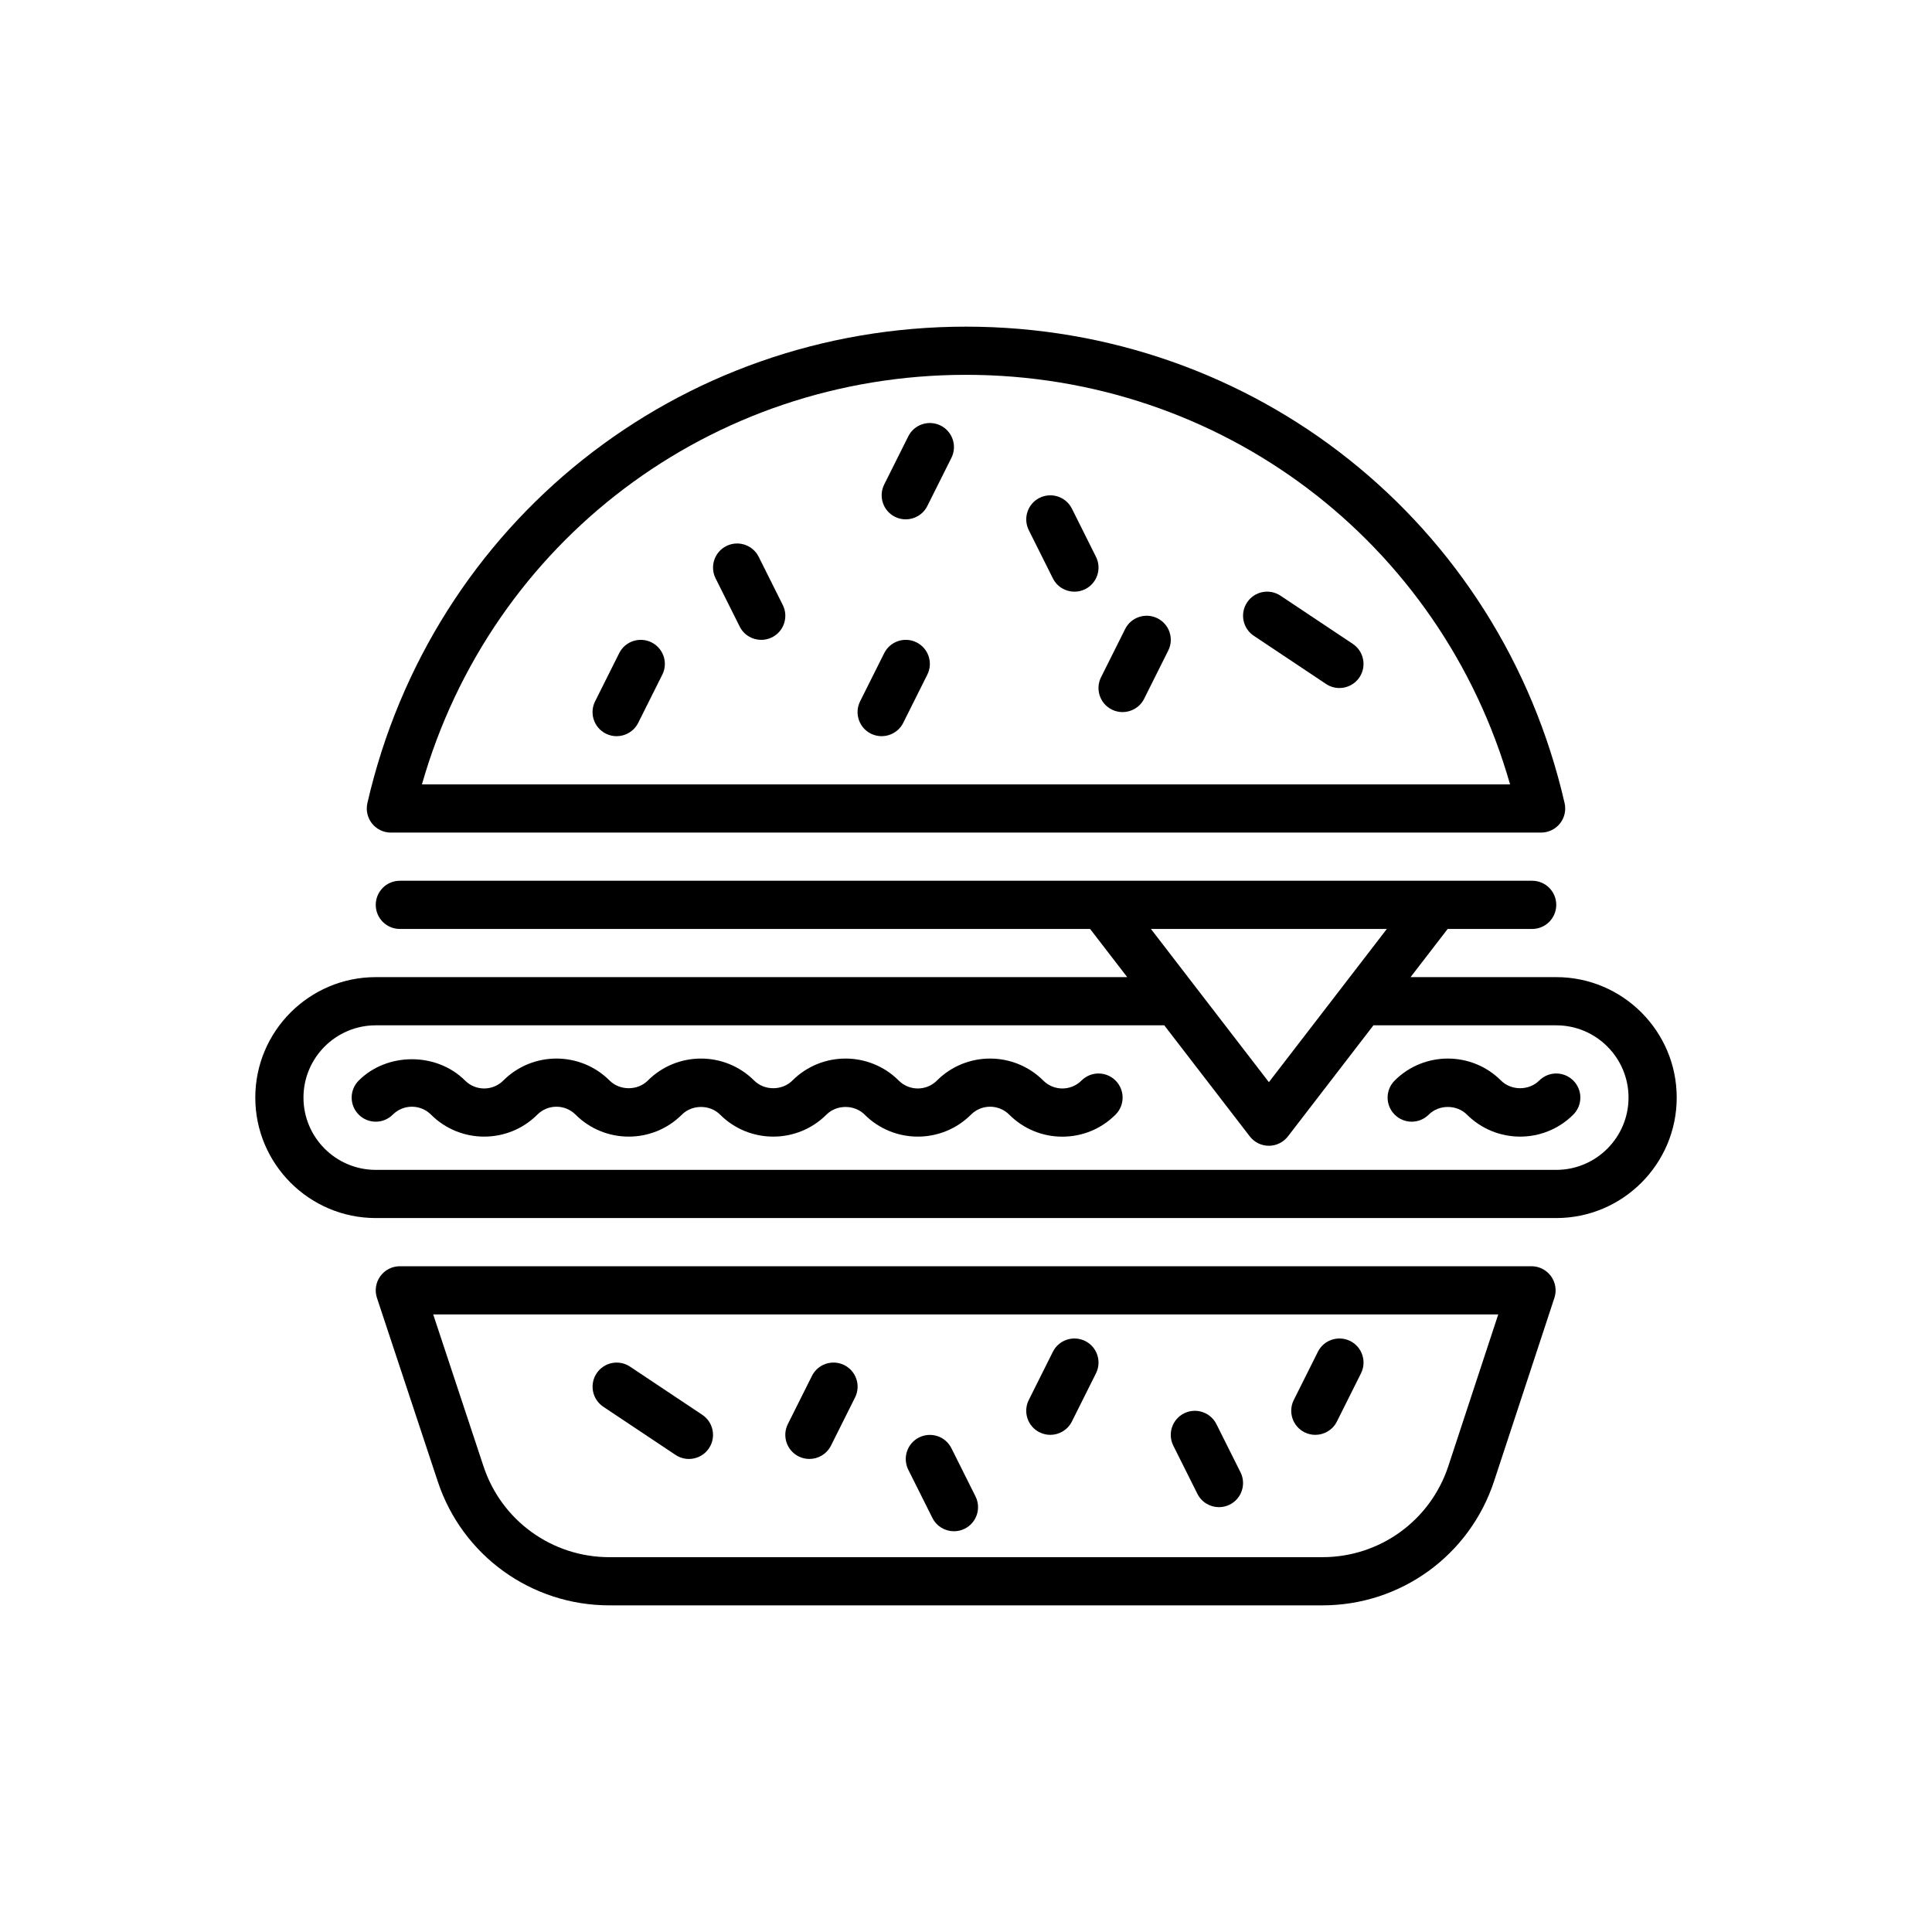 <?xml version="1.0" encoding="utf-8"?>
<!-- Generator: Adobe Illustrator 16.0.0, SVG Export Plug-In . SVG Version: 6.00 Build 0)  -->
<!DOCTYPE svg PUBLIC "-//W3C//DTD SVG 1.1//EN" "http://www.w3.org/Graphics/SVG/1.1/DTD/svg11.dtd">
<svg version="1.1" id="Capa_1" xmlns="http://www.w3.org/2000/svg" xmlns:xlink="http://www.w3.org/1999/xlink" x="0px" y="0px"
	 width="350px" height="350px" viewBox="0 0 350 350" enable-background="new 0 0 350 350" xml:space="preserve">
<g>
	<path d="M122.386,263.573c0.742,0.493,1.584,0.733,2.418,0.733c1.41,0,2.793-0.682,3.635-1.942
		c1.335-2.008,0.794-4.714-1.208-6.054l-13.094-8.729c-2.008-1.339-4.714-0.799-6.054,1.21c-1.335,2.007-0.794,4.714,1.209,6.053
		L122.386,263.573z"/>
	<path d="M144.68,263.844c0.628,0.311,1.292,0.458,1.947,0.458c1.602,0,3.143-0.882,3.911-2.414l4.364-8.728
		c1.078-2.157,0.205-4.78-1.951-5.857c-2.165-1.074-4.779-0.206-5.857,1.95l-4.364,8.729
		C141.646,260.146,142.524,262.766,144.68,263.844z"/>
	<path d="M168.912,274.985c0.764,1.532,2.305,2.415,3.911,2.415c0.654,0,1.322-0.149,1.946-0.459
		c2.156-1.077,3.029-3.701,1.951-5.857l-4.364-8.729c-1.078-2.155-3.693-3.023-5.857-1.949c-2.156,1.077-3.029,3.7-1.951,5.856
		L168.912,274.985z"/>
	<path d="M188.325,259.479c0.628,0.31,1.292,0.458,1.946,0.458c1.602,0,3.142-0.882,3.91-2.414l4.364-8.729
		c1.079-2.156,0.206-4.779-1.95-5.857c-2.165-1.069-4.779-0.2-5.857,1.951l-4.364,8.729
		C185.292,255.782,186.169,258.401,188.325,259.479z"/>
	<path d="M216.921,270.622c0.765,1.531,2.305,2.413,3.91,2.413c0.655,0,1.323-0.148,1.946-0.458
		c2.156-1.078,3.029-3.701,1.952-5.857l-4.365-8.729c-1.083-2.151-3.692-3.021-5.856-1.951c-2.156,1.078-3.029,3.701-1.951,5.857
		L216.921,270.622z"/>
	<path d="M236.334,259.479c0.629,0.31,1.292,0.458,1.947,0.458c1.601,0,3.142-0.882,3.91-2.414l4.364-8.729
		c1.078-2.156,0.205-4.779-1.95-5.857c-2.161-1.069-4.779-0.2-5.857,1.951l-4.365,8.729
		C233.301,255.782,234.178,258.401,236.334,259.479z"/>
	<path d="M231.979,107.918c-2.013-1.34-4.718-0.799-6.054,1.209c-1.335,2.007-0.795,4.713,1.209,6.053l13.093,8.729
		c0.742,0.493,1.585,0.733,2.419,0.733c1.409,0,2.793-0.681,3.636-1.942c1.335-2.008,0.794-4.713-1.209-6.053L231.979,107.918z"/>
	<path d="M209.685,112.007c-2.164-1.074-4.779-0.205-5.857,1.951l-4.364,8.729c-1.078,2.156-0.205,4.779,1.951,5.857
		c0.628,0.31,1.292,0.458,1.946,0.458c1.602,0,3.143-0.881,3.911-2.413l4.364-8.729
		C212.718,115.708,211.841,113.085,209.685,112.007z"/>
	<path d="M194.182,92.14c-1.077-2.152-3.697-3.021-5.856-1.951c-2.156,1.078-3.029,3.701-1.951,5.857l4.364,8.729
		c0.764,1.532,2.305,2.414,3.911,2.414c0.654,0,1.321-0.148,1.946-0.458c2.156-1.078,3.029-3.701,1.95-5.857L194.182,92.14z"/>
	<path d="M166.04,116.372c-2.165-1.073-4.779-0.2-5.857,1.951l-4.365,8.729c-1.078,2.156-0.205,4.779,1.951,5.857
		c0.628,0.31,1.292,0.458,1.947,0.458c1.602,0,3.142-0.882,3.91-2.414l4.364-8.729C169.073,120.073,168.196,117.45,166.04,116.372z"
		/>
	<path d="M170.404,77.091c-2.161-1.069-4.779-0.201-5.857,1.951l-4.364,8.729c-1.078,2.156-0.205,4.779,1.951,5.857
		c0.629,0.31,1.292,0.458,1.947,0.458c1.602,0,3.143-0.882,3.91-2.414l4.365-8.729C173.438,80.792,172.561,78.169,170.404,77.091z"
		/>
	<path d="M137.444,100.869c-1.078-2.156-3.697-3.025-5.857-1.951c-2.156,1.078-3.029,3.701-1.951,5.857l4.364,8.729
		c0.764,1.532,2.305,2.414,3.91,2.414c0.655,0,1.323-0.148,1.947-0.458c2.156-1.078,3.029-3.701,1.951-5.857L137.444,100.869z"/>
	<path d="M118.03,116.372c-2.165-1.073-4.779-0.2-5.857,1.951l-4.365,8.729c-1.078,2.156-0.205,4.779,1.951,5.857
		c0.629,0.31,1.292,0.458,1.947,0.458c1.602,0,3.143-0.882,3.911-2.414l4.365-8.729C121.063,120.073,120.187,117.45,118.03,116.372z
		"/>
	<path d="M195.919,195.753c-1.911,1.912-5.01,1.912-6.922,0c-5.312-5.312-13.953-5.312-19.265,0c-1.912,1.912-5.01,1.912-6.922,0
		c-5.312-5.312-13.953-5.312-19.265,0c-1.854,1.851-5.067,1.851-6.922,0c-5.312-5.312-13.953-5.312-19.265,0
		c-1.854,1.851-5.067,1.851-6.922,0c-5.312-5.312-13.953-5.312-19.265,0c-1.911,1.912-5.01,1.912-6.922,0
		c-5.15-5.15-14.115-5.15-19.265,0c-1.707,1.707-1.707,4.465,0,6.172c1.707,1.706,4.465,1.706,6.171,0
		c1.912-1.911,5.01-1.911,6.922,0c5.312,5.312,13.954,5.312,19.265,0c1.911-1.911,5.01-1.911,6.922,0
		c5.312,5.312,13.954,5.312,19.265,0c1.855-1.852,5.067-1.852,6.922,0c5.312,5.312,13.953,5.312,19.265,0
		c1.855-1.852,5.067-1.852,6.922,0c5.312,5.312,13.953,5.312,19.266,0c1.911-1.911,5.01-1.911,6.922,0
		c2.574,2.575,5.996,3.993,9.632,3.993s7.058-1.418,9.633-3.993c1.706-1.707,1.706-4.465,0-6.172
		C200.384,194.047,197.625,194.047,195.919,195.753z"/>
	<path d="M278.844,195.753c-1.854,1.851-5.066,1.851-6.922,0c-5.311-5.312-13.953-5.312-19.265,0c-1.706,1.707-1.706,4.465,0,6.172
		c1.707,1.706,4.465,1.706,6.171,0c1.855-1.852,5.068-1.852,6.922,0c2.654,2.653,6.146,3.984,9.633,3.984
		c3.488,0,6.979-1.331,9.633-3.984c1.707-1.707,1.707-4.465,0-6.172C283.31,194.047,280.551,194.047,278.844,195.753z"/>
	<path d="M281.93,177.016h-26.392l6.722-8.728h15.307c2.408,0,4.363-1.951,4.363-4.365s-1.955-4.365-4.363-4.365h-17.459h-60.475
		H72.435c-2.409,0-4.365,1.951-4.365,4.365s1.956,4.365,4.365,4.365h125.047l6.722,8.728H68.07
		c-12.033,0-21.822,9.791-21.822,21.823c0,12.033,9.79,21.822,21.822,21.822h213.86c12.033,0,21.823-9.789,21.823-21.822
		C303.753,186.807,293.963,177.016,281.93,177.016z M251.238,168.288l-8.025,10.427l0,0l-13.342,17.331l-13.343-17.331l0,0
		l-8.026-10.427H251.238L251.238,168.288z M281.93,211.933H68.07c-7.219,0-13.093-5.875-13.093-13.094s5.875-13.093,13.093-13.093
		h142.85l15.489,20.12c0.824,1.069,2.104,1.701,3.457,1.701c1.353,0,2.631-0.632,3.456-1.701l15.49-20.12h33.117
		c7.219,0,13.094,5.874,13.094,13.093S289.148,211.933,281.93,211.933z"/>
	<path d="M277.448,229.391H72.435c-1.401,0-2.719,0.672-3.54,1.807c-0.821,1.14-1.048,2.601-0.607,3.929l11.016,33.253
		c4.443,13.425,16.934,22.446,31.08,22.446h129.189c14.171,0,26.666-9.044,31.096-22.509l10.925-33.195
		c0.441-1.332,0.21-2.789-0.61-3.92C280.162,230.071,278.849,229.391,277.448,229.391z M262.382,265.59
		c-3.252,9.876-12.413,16.506-22.809,16.506H110.384c-10.375,0-19.536-6.616-22.792-16.459l-9.113-27.518h192.942L262.382,265.59z"
		/>
	<path d="M70.806,150.83h208.383c1.331,0,2.583-0.607,3.413-1.646c0.829-1.039,1.139-2.4,0.838-3.697
		C271.778,94.667,227.187,59.175,175,59.175c-52.186,0-96.778,35.492-108.444,86.312c-0.297,1.296,0.008,2.653,0.838,3.697
		C68.223,150.227,69.479,150.83,70.806,150.83z M175,67.904c46.242,0,86.016,30.237,98.563,74.196H76.437
		C88.984,98.141,128.758,67.904,175,67.904z"/>
</g>
</svg>
